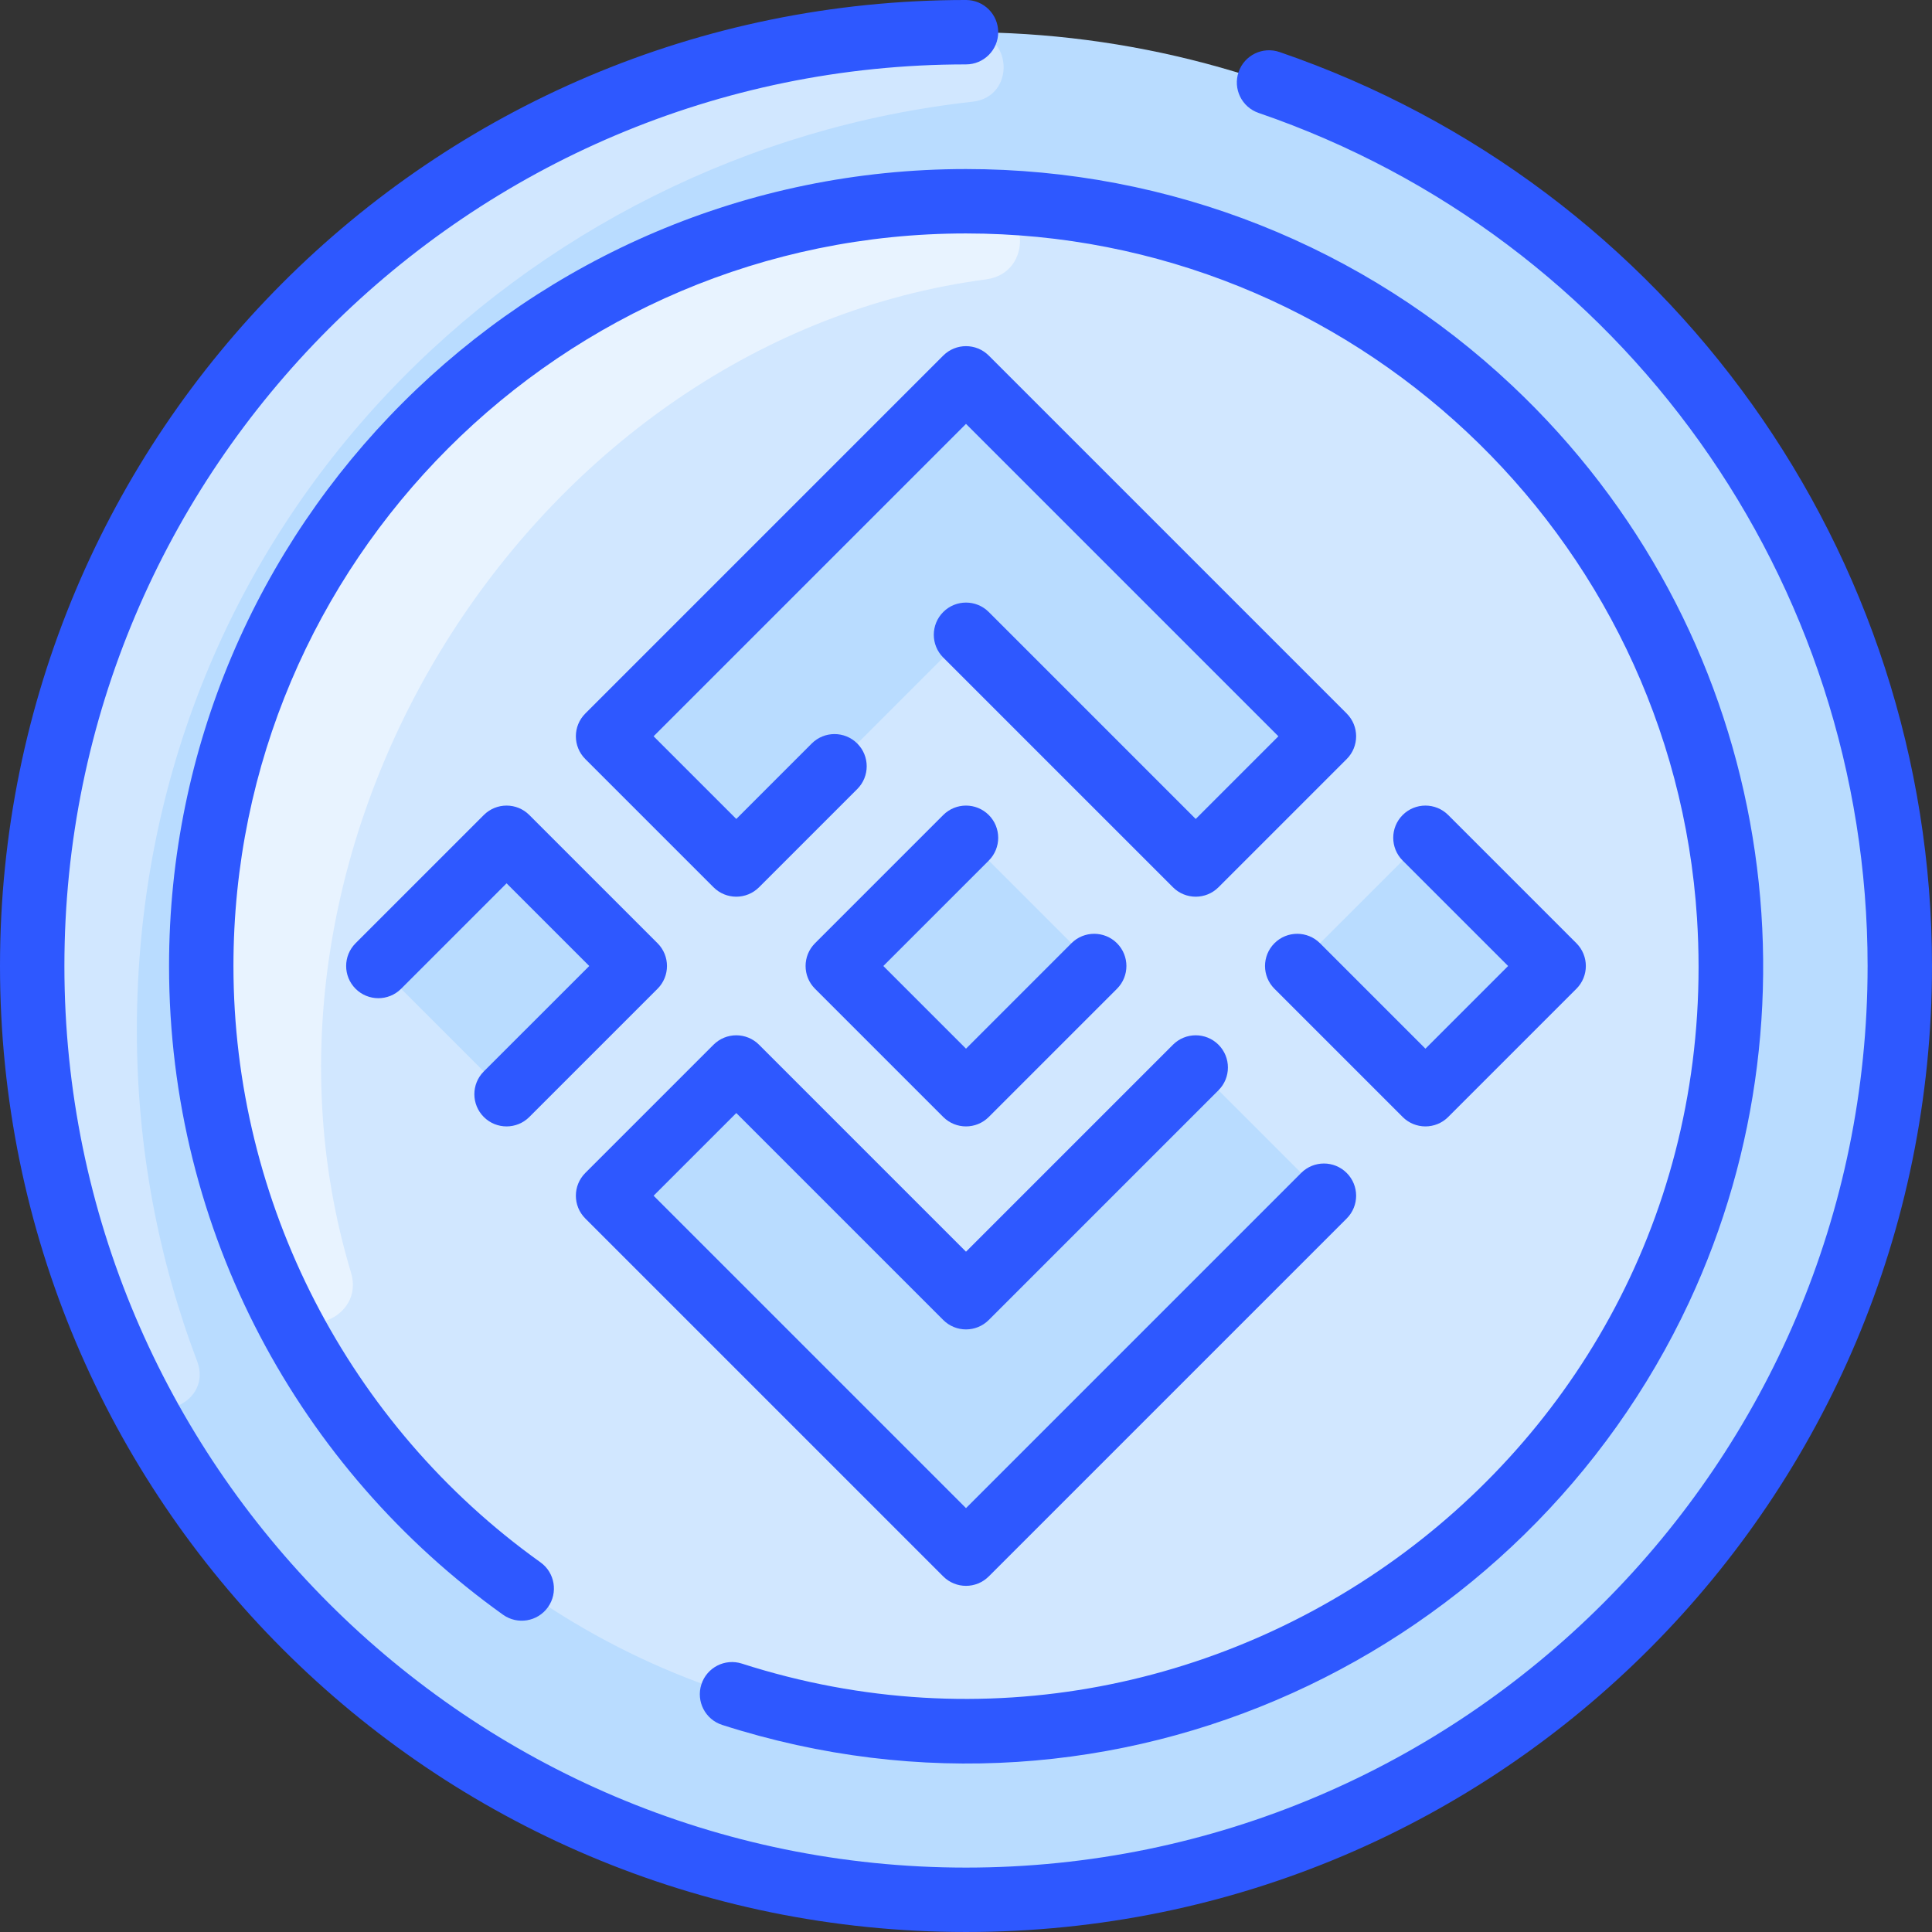 <svg id="Layer_1" enable-background="new 0 0 480 480" height="512" viewBox="0 0 480 480" width="512" xmlns="http://www.w3.org/2000/svg"><rect x="0" y="0" width="480" height="480" fill="#333333" stroke="none"/><circle cx="240" cy="240" fill="#b9dcff" r="232"/><path d="m34 256c0 28.943 5.3 56.649 14.982 82.198 3.875 10.226-10.886 16.684-15.848 6.94-15.752-30.933-24.77-65.871-25.123-102.881-1.236-129.704 102.941-234.619 232.652-234.256 10.962.031 11.844 16.068.949 17.271-110.876 12.249-207.612 104.281-207.612 230.728z" fill="#d1e7ff"/><circle cx="240" cy="240" fill="#d1e7ff" r="190"/><path d="m69.163 323.245c-13.028-26.683-19.989-56.871-19.085-88.766 2.936-103.544 89.512-186.515 193.773-184.441 12.036.239 13.054 17.79 1.12 19.373-111.852 14.831-190.35 138.453-157.76 246.772 3.417 11.354-12.846 17.717-18.048 7.062z" fill="#e8f3ff"/><g fill="#b9dcff"><path d="m380.343 245.657-20.537 20.537c-3.124 3.124-8.188 3.124-11.313.001l-20.544-20.537c-3.125-3.124-3.126-8.191-.001-11.315l20.542-20.539c3.124-3.123 8.191-3.122 11.315.002l20.537 20.537c3.125 3.124 3.125 8.19.001 11.314z"/><path d="m266.193 245.657-20.536 20.536c-3.124 3.124-8.19 3.124-11.314 0l-20.536-20.536c-3.124-3.124-3.124-8.19 0-11.314l20.536-20.536c3.124-3.124 8.19-3.126 11.314-.002l20.538 20.539c3.124 3.123 3.122 8.189-.002 11.313z"/><path d="m323.272 302.728-77.615 77.615c-3.124 3.124-8.19 3.124-11.314 0l-77.615-77.615c-3.125-3.125-3.124-8.191.001-11.315l20.545-20.538c3.124-3.123 8.189-3.123 11.313.001l45.757 45.757c3.124 3.124 8.19 3.124 11.314 0l45.757-45.757c3.124-3.124 8.19-3.124 11.314-.001l20.543 20.539c3.124 3.125 3.125 8.189 0 11.314z"/><path d="m152.05 245.658-20.544 20.537c-3.124 3.123-8.187 3.125-11.311.001l-20.539-20.539c-3.124-3.124-3.124-8.19 0-11.314l20.537-20.537c3.124-3.124 8.188-3.124 11.313-.001l20.544 20.537c3.126 3.125 3.126 8.191 0 11.316z"/><path d="m323.271 188.587-20.544 20.538c-3.124 3.123-8.189 3.123-11.313-.001l-45.757-45.757c-3.124-3.124-8.189-3.125-11.314-.001l-45.757 45.758c-3.124 3.124-8.188 3.124-11.313.001l-20.545-20.538c-3.125-3.124-3.125-8.19-.001-11.315l77.615-77.615c3.124-3.124 8.19-3.124 11.314 0l77.615 77.615c3.126 3.125 3.125 8.191 0 11.315z"/></g><g fill="#2e58ff"><path d="m317.883 12.922c-4.174-1.432-8.728.792-10.162 4.972-1.434 4.179.793 8.729 4.973 10.162 90.5 31.034 151.306 116.207 151.306 211.944 0 123.514-100.486 224-224 224s-224-100.486-224-224 100.486-224 224-224c4.418 0 8-3.582 8-8s-3.582-8-8-8c-133.184 0-240 107.848-240 240 0 132.641 107.341 240 240 240 133.42 0 240-108.207 240-240 0-102.572-65.149-193.828-162.117-227.078z"/><path d="m245.657 202.489c-3.124-3.124-8.189-3.125-11.314 0l-31.854 31.854c-3.125 3.124-3.125 8.19 0 11.314l31.854 31.854c3.124 3.124 8.189 3.125 11.314 0l31.854-31.854c3.124-3.124 3.124-8.19 0-11.314-3.125-3.124-8.192-3.124-11.317 0l-26.194 26.198-20.541-20.541 26.198-26.195c3.124-3.124 3.124-8.192 0-11.316z"/><path d="m234.343 391.657c3.124 3.125 8.189 3.124 11.314 0l88.928-88.927c3.124-3.124 3.124-8.19 0-11.314s-8.188-3.126-11.314-.002l-83.271 83.272-77.613-77.614 20.541-20.541 51.416 51.416c3.121 3.122 8.189 3.124 11.314 0l57.071-57.073c3.124-3.124 3.125-8.189.001-11.314-3.126-3.125-8.19-3.124-11.314 0l-51.416 51.417-51.416-51.416c-3.124-3.125-8.189-3.125-11.313 0l-31.854 31.854c-3.125 3.124-3.125 8.19 0 11.314z"/><path d="m245.657 88.343c-3.124-3.124-8.189-3.124-11.314 0l-88.927 88.927c-3.125 3.124-3.125 8.189 0 11.314l31.854 31.854c3.123 3.124 8.189 3.125 11.313 0l24.403-24.403c3.125-3.124 3.125-8.19 0-11.314-3.123-3.124-8.188-3.124-11.313 0l-18.747 18.746-20.541-20.541 77.615-77.612 77.614 77.614-20.542 20.541-51.415-51.416c-3.124-3.125-8.189-3.124-11.314 0s-3.125 8.19 0 11.314l57.072 57.072c3.125 3.124 8.189 3.125 11.314 0l31.855-31.854c3.122-3.122 3.123-8.19 0-11.314z"/><path d="m120.198 277.511c3.124 3.124 8.189 3.125 11.313 0l31.854-31.854c3.125-3.124 3.125-8.19 0-11.314l-31.854-31.854c-3.124-3.125-8.189-3.125-11.313 0l-31.854 31.854c-3.125 3.124-3.125 8.19 0 11.314 3.124 3.124 8.19 3.124 11.314 0l26.198-26.198 20.54 20.541-26.2 26.196c-3.125 3.124-3.123 8.191.002 11.315z"/><path d="m327.949 234.343c-3.125-3.124-8.19-3.124-11.315 0-3.124 3.124-3.124 8.19 0 11.314l31.854 31.854c3.125 3.124 8.189 3.125 11.314 0l31.854-31.854c3.124-3.124 3.124-8.19 0-11.314l-31.854-31.854c-3.125-3.125-8.189-3.125-11.314 0-3.124 3.124-3.122 8.191.002 11.315l26.197 26.196-20.541 20.541z"/><path d="m179.425 428.551c98.35 31.587 199.493-17.752 240.217-105 34.963-74.905 20.049-167.507-43.961-227.755-36.857-34.691-85.042-53.796-135.681-53.796-109.178 0-198 88.823-198 198 0 66.118 32.497 125.095 82.97 161.168 3.595 2.569 8.592 1.737 11.161-1.857s1.737-8.591-1.857-11.16c-47.76-34.134-76.274-89.517-76.274-148.151 0-100.355 81.645-182 182-182 95.703 0 175.479 74.728 181.618 170.118 8.274 130.378-117.223 223.765-237.301 185.199-4.207-1.351-8.712.963-10.063 5.17-1.351 4.208.964 8.713 5.171 10.064z"/></g></svg>